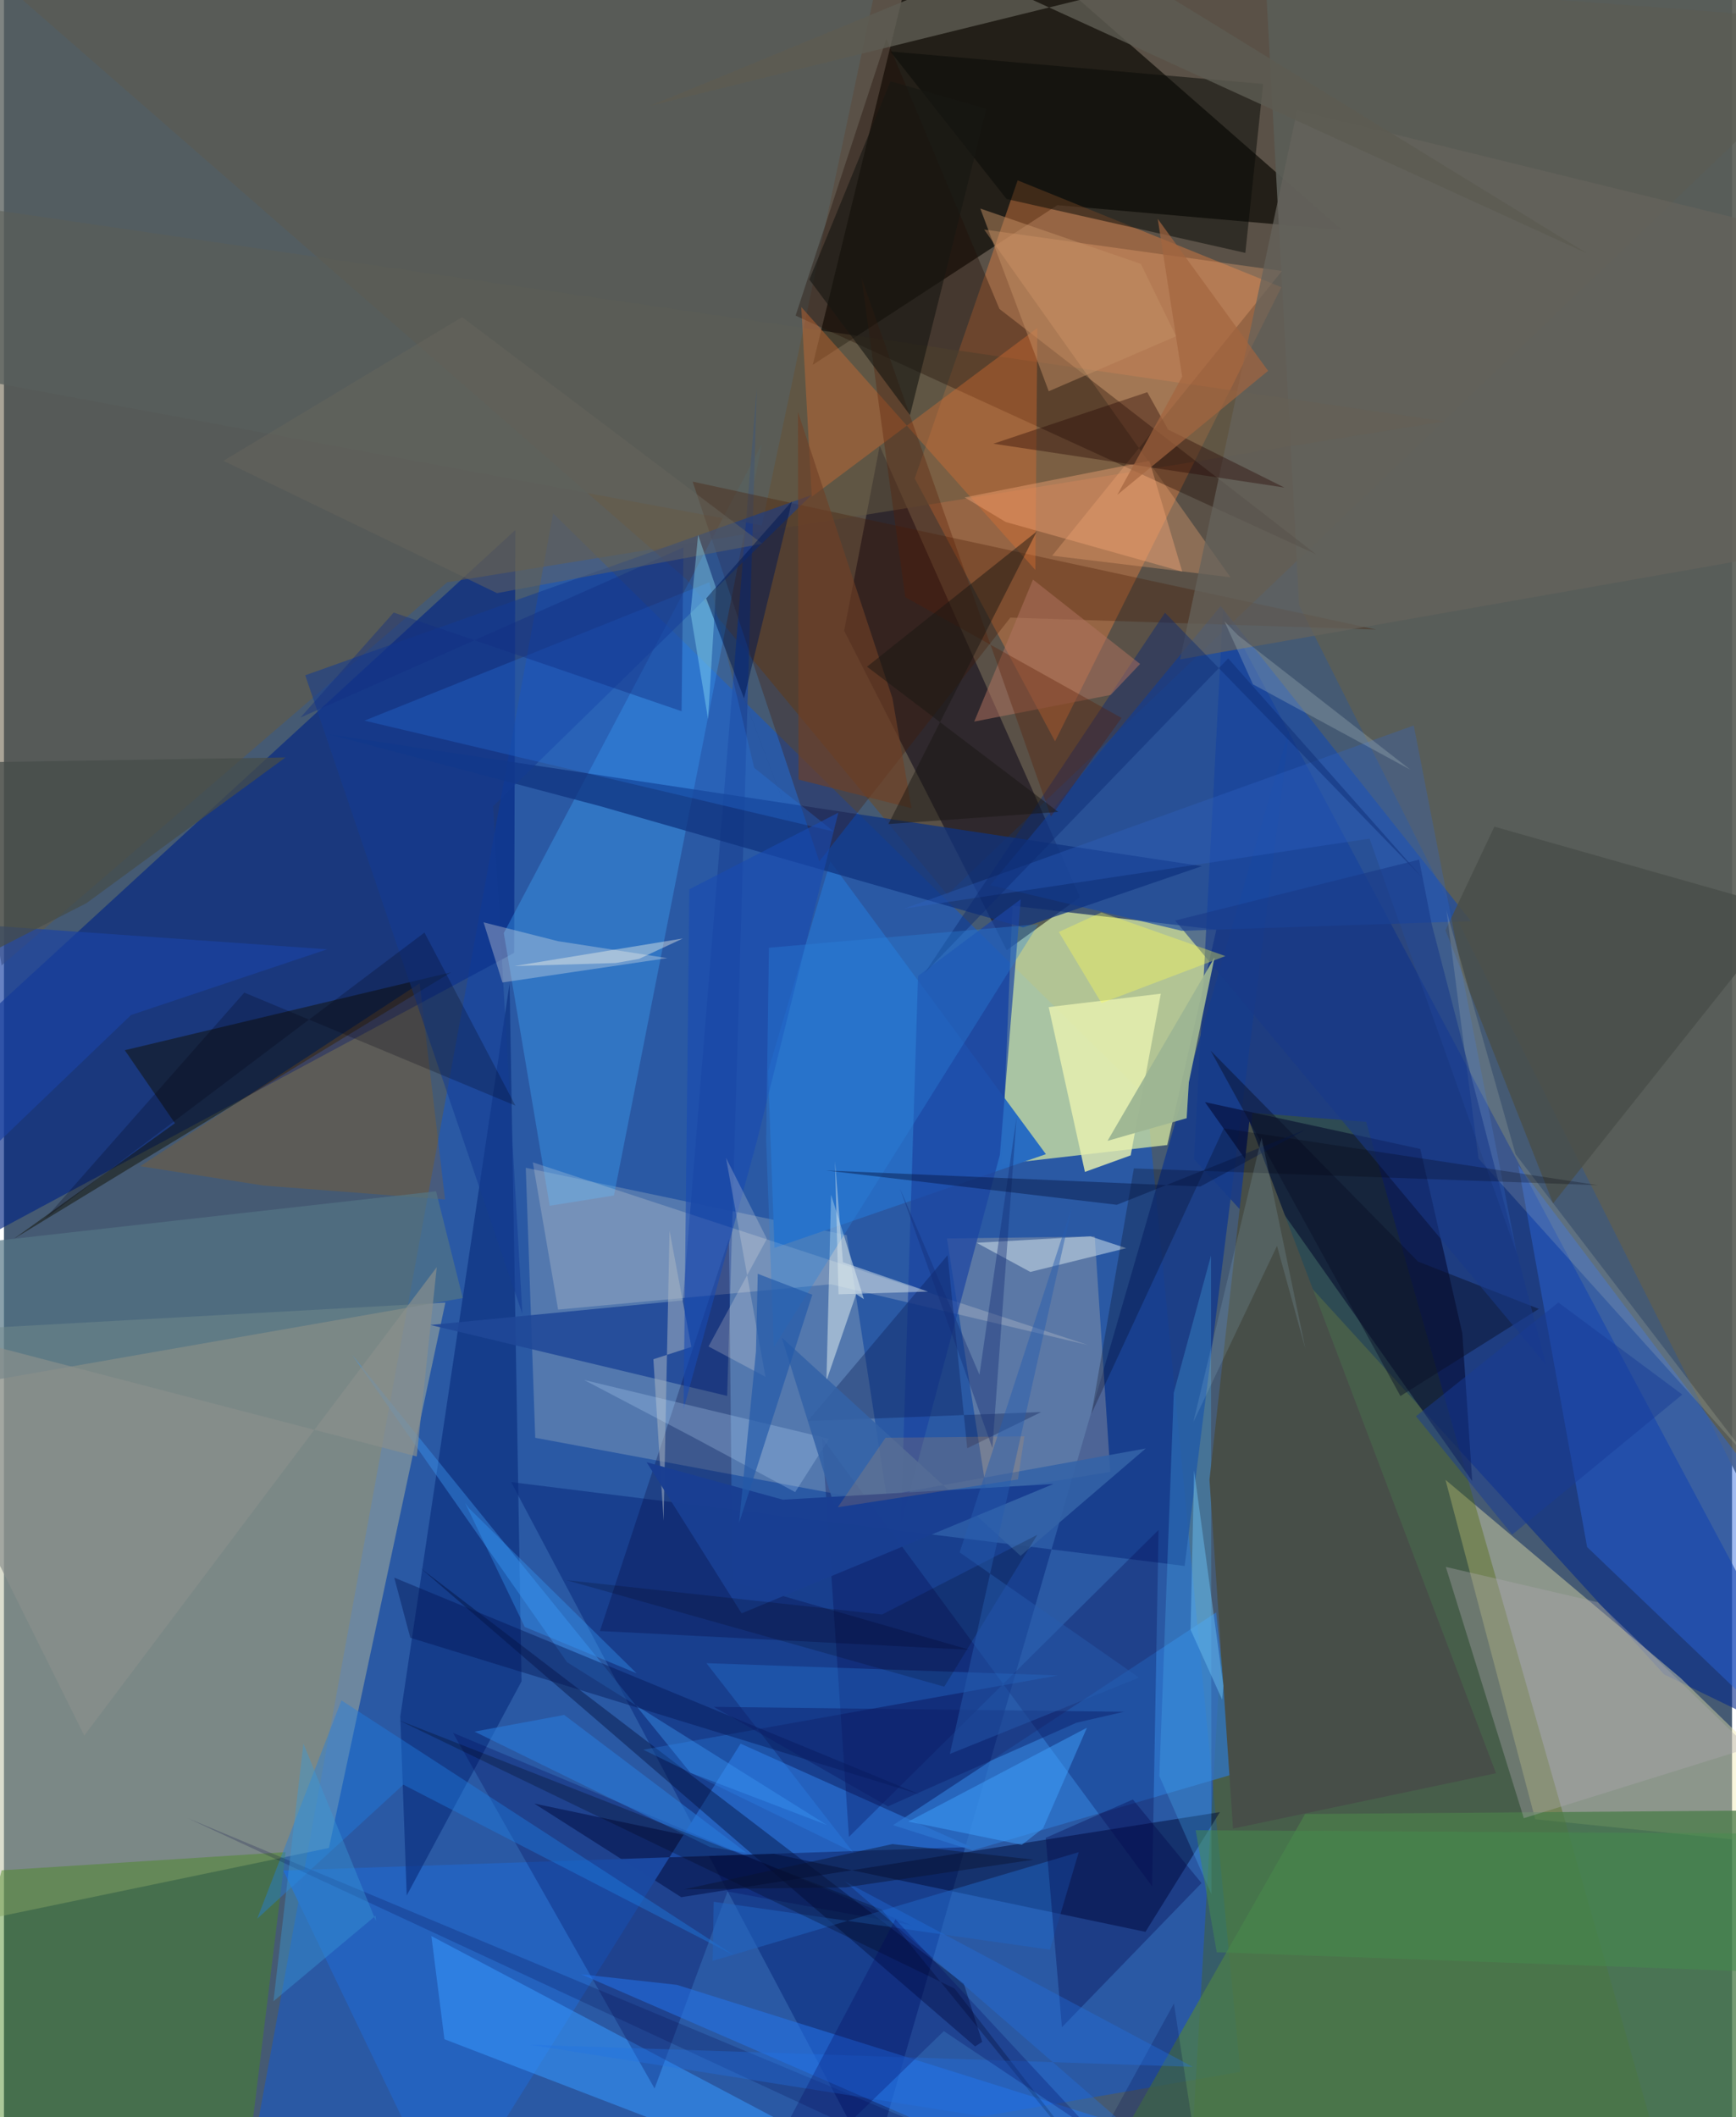 <svg xmlns="http://www.w3.org/2000/svg" width="228" height="278" viewBox="0 0 836 1024"><path fill="#455a73" d="M0 0h836v1024H0z"/><path fill="#2859a8" fill-opacity=".914" d="M265.672 248.313L552.74 530.565l45.432 471.514L111.965 1086z"/><path fill="#694b2a" fill-opacity=".604" d="M898 11.063L-62-62l392.08 342.151 126.291 152.57z"/><path fill="#e3f4a4" fill-opacity=".686" d="M586.52 449.633L562.772 553.81l-80.03 9.216 5.159-124.936z"/><path fill="#b4b99a" fill-opacity=".482" d="M-41.38 644.105l254.934-14.094-56.345 263.78L-62 939.37z"/><path fill="#100e08" fill-opacity=".737" d="M391.26 176.473l118.364-77.25L647.3 111.259 449.465-62z"/><path fill="#052a8b" fill-opacity=".592" d="M575.736 560.639l14.025-266.103 296.262 555.487-82.871-40.145z"/><path fill="#f0e9ae" fill-opacity=".416" d="M811.04 811.538l86.96 84.47-157.224-16.106-43.41-164.164z"/><path fill="#032683" fill-opacity=".639" d="M-31.703 512.61l279.1-256.261-.577 204.528L-62 626.767z"/><path fill="#dd7c43" fill-opacity=".459" d="M440.582 231.429l67.9 127.14 109.493-219.663-127.578-51.667z"/><path fill="#4e6500" fill-opacity=".357" d="M809.417 1070.946l-235.378-21.29 29.87-511.41 55.072 4.368z"/><path fill="#163c8a" fill-opacity=".875" d="M571.178 757.398L245.376 716.84l174.985 330.71 201.586-695.37z"/><path fill="#718eb6" fill-opacity=".576" d="M427.47 727.179l-19.754-129.765-155.28-32.599 4.58 130.593z"/><path fill="#5a5d57" fill-opacity=".922" d="M898 831.986L867.049-62 610.565-6.236l16.007 298.943z"/><path fill="#070015" fill-opacity=".51" d="M406.48 305.071l17.17-89.369 96.905 218.24-35.439 25.663z"/><path fill="#3ea6fa" fill-opacity=".361" d="M241.806 451.296l124.809-236.448-71.523 363.368-31.082 4.969z"/><path fill="#1b4ca7" fill-opacity=".675" d="M477.137 428.106l111.489-135.02 121.052 152.443-139.904 4.666z"/><path fill="#655942" fill-opacity=".549" d="M-1.157 466.936L-62 93.224l758.868 110.592-482.433 77.805z"/><path fill="#000b35" fill-opacity=".494" d="M327.655 917.607l260.59-41.15-36.022 57.915-295.679-62.051z"/><path fill="#4c7c4b" fill-opacity=".769" d="M850.515 1047.542L510.792 1086l118.656-208.632L898 875.282z"/><path fill="#2562be" fill-opacity=".992" d="M356.362 843.35l-141.895 226.544-79.34-165.219 332.7-11.339z"/><path fill="#efd9ae" fill-opacity=".247" d="M527.686 598.044l7.525 113.884-59.866 9.713-19.15-122.638z"/><path fill="#498721" fill-opacity=".459" d="M-1.11 904.597l137.372-8.789-18.843 154.099L-48.713 1086z"/><path fill="#000228" fill-opacity=".518" d="M685.174 555.69l-104.152-22.63 129.293 183.33-4.797-71.51z"/><path fill="#2a67df" fill-opacity=".439" d="M863.093 841.29l-97.205-93.039-33.312-184.671 114.03 150.822z"/><path fill="#286cc2" fill-opacity=".996" d="M504.067 558.233l-104.295-141.59-30.128 101.476 3.12 85.439z"/><path fill="#092c7c" fill-opacity=".62" d="M191.732 830.21l52.886-354.544 5.772 337.549-55.548 103.564z"/><path fill="#1f4797" fill-opacity=".871" d="M349.868 675.149l-143.54-34.303 122.149-11.894 35.705-441.016z"/><path fill="#585f5c" fill-opacity=".765" d="M427.793-34.86L10.27-62-62 174.488l428.632 79.674z"/><path fill="#121105" fill-opacity=".494" d="M4.636 599.265L216.35 470.258 58.459 507.953l24.254 35.32z"/><path fill="#0f3480" fill-opacity=".745" d="M579.509 418.922l-86.51 29.664-204.504-58.649-131.524-34.823z"/><path fill="#f2a977" fill-opacity=".333" d="M593.35 279.2L474.197 111.036l144.049 20.036L507.12 268.764z"/><path fill="#e7f0b0" fill-opacity=".824" d="M559.658 480.615l-54.248 6.474 17.527 79.726 22.137-8.003z"/><path fill="#2e78d2" fill-opacity=".686" d="M430.129 882.76l156.293-102.862 8.532 78.136-126.445 36.967z"/><path fill="#441902" fill-opacity=".31" d="M333.156 232.937l330.701 71.559-176.985-5.787-92.434 117.926z"/><path fill="#210e03" fill-opacity=".353" d="M426.88 18.737l-43.904 133.918 251.724 115.4-153.106-118.622z"/><path fill="#fef9ea" fill-opacity=".2" d="M268.084 633.398l131.98-12.238 124.26 29.356-268.488-88.334z"/><path fill="#3699ff" fill-opacity=".537" d="M489.559 1086h-17.126l-259.35-99.706-6.307-49.894z"/><path fill="#00004a" fill-opacity=".267" d="M395.8 695.485l159.646 216.906 3.114-172.418-149.785 148.463z"/><path fill="#000554" fill-opacity=".267" d="M439.266 931.23l-89.226-16.366-35.301 95.264-97.528-172.035z"/><path fill="#2577f0" fill-opacity=".51" d="M580.77 1086L279.29 954.908l46.252 5.096 204.132 64.1z"/><path fill="#a96100" fill-opacity=".239" d="M125.74 573.443l-59.822-9.393L201.1 475.59l12.276 104.574z"/><path fill="#143c94" fill-opacity=".545" d="M145.744 326.608l105.073 308.955-14.2-245.619L390.64 239.443z"/><path fill="#dd7031" fill-opacity=".38" d="M390.815 240.252l109.106-81.625-.955 117.058L385.719 148.5z"/><path fill="#65635c" fill-opacity=".733" d="M889.387 118.069l-22.945 148.476-297.472 52.394 56.623-265.542z"/><path fill="#afa8b0" fill-opacity=".357" d="M771.031 774.955l-73.504-17.093 37.739 121.534 108.873-33.934z"/><path fill="#000c39" fill-opacity=".416" d="M473.26 987.573l-3.446 2.196-268.28-231.313 262.804 200.953z"/><path fill="#090b07" fill-opacity=".506" d="M600.546 122.311L485.03 96.251l-56.204-71.368L609.15 40.599z"/><path fill="#fef6ec" fill-opacity=".298" d="M268.032 455.218l-36.007-9.115 9.115 29.08 79.785-11.777z"/><path fill="#effdf8" fill-opacity=".463" d="M416.038 628.377l-3.76-2.454-14.393 41.895 2.252-89.971z"/><path fill="#494e49" fill-opacity=".835" d="M862.47 439.96L749.422 582.028l-52.07-132.086 23.663-50.127z"/><path fill="#1e7fe3" fill-opacity=".404" d="M122.491 928.045l70.718-64.859 160.118 82.617-190.066-123.395z"/><path fill="#547585" fill-opacity=".686" d="M-62 677.453l283.958-49.629-12.924-51.636L-62 606.66z"/><path fill="#4db6f6" fill-opacity=".271" d="M583.943 607.255l.207 308.941-25.209-57.178 6.982-185.358z"/><path fill="#000035" fill-opacity=".267" d="M350.73 599.216l1.702 165.679 114.69 33.064-178.79-9.097z"/><path fill="#1c44a2" fill-opacity=".706" d="M491.898 434.945l-49.695 37.075-8.331 265.79 47.945-179.313z"/><path fill="#474e48" d="M602.493 542.35l119.313 315.302-127.226 26.773-11.38-168.73z"/><path fill="#2978e9" fill-opacity=".286" d="M341.249 281.615l21.708 89.758 38.515 30.841L174.38 348.55z"/><path fill="#5c5b52" fill-opacity=".824" d="M312.305 51.29L553.1-8.098l212.87 130.706L468.852-13.19z"/><path fill="#f9a879" fill-opacity=".4" d="M554.143 222.889l-89.376 17.689 19.83 11.88 85.414 23.998z"/><path fill="#3e9af5" fill-opacity=".4" d="M332.101 857.452l-163.694-202.21 103.997 148.705 125.735 78.735z"/><path fill="#3066c9" fill-opacity=".298" d="M660.645 405.612l71.163 200.502-49.794-255.231-246.45 88.564z"/><path fill="#0a1a53" fill-opacity=".345" d="M388.862 687.318l67.658-80.238 9.485 93.398 35.784-17.519z"/><path fill="#250400" fill-opacity=".369" d="M553.113 189.686l10.06 18.082 56.297 28.047-140.795-21.208z"/><path fill="#d3e6f0" fill-opacity=".51" d="M542.925 603.7l-17.398-5.732-54.989 3.131 25.978 14.091z"/><path fill="#1b43a4" fill-opacity=".663" d="M-62 609.357V443.8l218.383 15.337-94.918 31.8z"/><path fill="#0d2971" fill-opacity=".443" d="M592.267 318.459l94.157 106.366-124.745-128.494-116.445 174.51z"/><path fill="#2f93fe" fill-opacity=".243" d="M339.855 804.427l70.89 91.378-101.43-49.536 200.491-35.911z"/><path fill="#f4f5d1" fill-opacity=".145" d="M713.364 560.328l-15.503-119.87 33.414 117.793 113.978 148.765z"/><path fill="#2165c3" fill-opacity=".506" d="M342.85 948.408l.487-28.6 162.678 23.205 13.941-47.186z"/><path fill="#031552" fill-opacity=".42" d="M196.584 792.13l246.624 75.834-17.654-7.306-236.744-97.606z"/><path fill="#aab5c3" fill-opacity=".518" d="M319.106 735.538l2.875-140.346 10.564 56.275-18.37 5.953z"/><path fill="#184bb2" fill-opacity=".596" d="M403.632 393.063L364.39 551.394 328.764 681.62l2.815-251.515z"/><path fill="#af7260" fill-opacity=".518" d="M549.639 321.132L535.443 336.1l-66.049 12.903 28.412-68.679z"/><path fill="#3fa4ff" fill-opacity=".478" d="M502.745 884.221l-10.316 8.067-54.916-11.262 86.408-45.391z"/><path fill="#000045" fill-opacity=".318" d="M511.81 980.512l-7.833-91.62 42.16-18.537 33.208 40.423z"/><path fill="#287ddc" fill-opacity=".549" d="M271.033 829.463l88.144 66.633-17.47-2.673-114.063-55.902z"/><path fill="#2983dc" fill-opacity=".345" d="M370.073 458.389l-1.335 93.303 3.7 99.896 128.003-204.596z"/><path fill="#571c03" fill-opacity=".333" d="M540.648 347.233l-34.178 47.7-91.627-260.687 21.186 154.58z"/><path fill="#c39066" fill-opacity=".486" d="M550.004 127.647l17.028 34.99-61.599 26.603-33.095-88.367z"/><path fill="#000140" fill-opacity=".204" d="M566.003 969.016l-57.866 105.328-419.288-194.96L583.943 1086z"/><path fill="#0a1028" fill-opacity=".463" d="M675.573 675.21l66.959-42.148-58.456-22.886-100.303-101.994z"/><path fill="#183987" fill-opacity=".584" d="M684.605 415.764l-118.038 29.463 179.502 215.01-55.319-213.058z"/><path fill="#fff9eb" fill-opacity=".208" d="M369.084 599.173l-28.233 52.064 27.548 14.7-19.102-105.955z"/><path fill="#000112" fill-opacity=".239" d="M116.268 480.084L19.947 589.351l183.478-138.3 43.994 83.7z"/><path fill="#ffff53" fill-opacity=".345" d="M530.964 485.164l59.918-22.746-59.98-21.12-20.586 9.461z"/><path fill="#030410" fill-opacity=".247" d="M546.613 565.121l-20.481 118.573 63.984-137.952 180.98 27.492z"/><path fill="#000619" fill-opacity=".278" d="M190.964 831.999L459.899 961.8l80.409 103.816-115.734-142.105z"/><path fill="#704026" fill-opacity=".631" d="M429.812 337.63l-45.688-138.35.252 177.762 54.69 13.862z"/><path fill="#c0e0ff" fill-opacity=".247" d="M280.727 667.472l118.462 28.421-16.426 25.776-49.245-26.468z"/><path fill="#181612" fill-opacity=".471" d="M499.628 257.065l-82.101 65.394 92.493 70.24-82.15 5.87z"/><path fill="#2171e6" fill-opacity=".345" d="M406.777 909.939l168.32 89.722-320.746-10.706 297.495 47.075z"/><path fill="#3462a7" fill-opacity=".875" d="M376.265 646.912l115.536 105.591 60.557-51.928-150.788 27.248z"/><path fill="#454d4a" fill-opacity=".737" d="M39.872 436.845l96.323-70.502L-62 369.501l28.868 104.72z"/><path fill="#9db592" fill-opacity=".949" d="M573.217 523.553l-1.054 17.282-38.288 10.954 51.76-88.7z"/><path fill="#122e83" fill-opacity=".424" d="M327.813 343.992l.907-79.22-185.27 82.278 45.075-50.785z"/><path fill="#193f92" fill-opacity=".98" d="M376.83 725.346l130.898-7.6-150.877 62.572-45.938-73.09z"/><path fill="#e1ebee" fill-opacity=".459" d="M402.044 561.648l3.838 48.849 41.152 14.2-43.304 1.314z"/><path fill="#68665d" fill-opacity=".478" d="M221.644 153.359l145.243 109.608-128.374 23.914-132.336-63.996z"/><path fill="#fcfaeb" fill-opacity=".388" d="M328.435 453.902l-81.494 13.345 49.03-1.47 11.294-2.01z"/><path fill="#b3c2c8" fill-opacity=".278" d="M680.352 372.254l-83.258-64.893-6.646-6.846 13.78 30.47z"/><path fill="#ffa23e" fill-opacity=".161" d="M403.382 729.01l23.112-33.64 67.153-.64-3.095 20.81z"/><path fill="#02000e" fill-opacity=".188" d="M272.01 764.255l152.799 16.617 75.097-38.543-45.007 73.457z"/><path fill="#898f8c" fill-opacity=".686" d="M-62 636.325l261.681 68.106 9.7-91.55L38.844 839.437z"/><path fill="#181812" fill-opacity=".62" d="M428.905 39.315l-39.272 95.91 48.693 65.535 36.99-148.17z"/><path fill="#68bbed" fill-opacity=".506" d="M589.337 822.073l-15.277-33.827 1.698-77.073L589.934 815.4z"/><path fill="#468c4d" fill-opacity=".494" d="M576.518 885.208l302.36 1.808L898 955.401l-311.297-11.157z"/><path fill="#142b75" fill-opacity=".396" d="M478.178 700.385l11.69-159.936-17.941 124.47-38.394-89.897z"/><path fill="#92e8fe" fill-opacity=".376" d="M332.141 296.435l8.488 51.373 3.882-63.405-8.693-25.682z"/><path fill="#00005b" fill-opacity=".251" d="M431.262 928.296l94.376 101.592-70.96-47.51L347.767 1086z"/><path fill="#051640" fill-opacity=".439" d="M629.815 546.258l-51.03 27.62-181.13-7.773 140.723 16.617z"/><path fill="#3a9bd7" fill-opacity=".404" d="M144.873 843.305l35.086 85.856-.19-2.568-49.391 41.347z"/><path fill="#001850" fill-opacity=".494" d="M358.028 337.725l23.209-95.333-41.538 47.042 48.43 127.781z"/><path fill="#225aa9" fill-opacity=".675" d="M391.063 626.21l-35.444 110.41 8.19-83.04.854-37.482z"/><path fill="#a2d3f0" fill-opacity=".149" d="M608.404 550.267l-33.01 137.534 40.473-85.216 13.72 49.711z"/><path fill="#0b1e66" fill-opacity=".459" d="M427.643 873.68l91.254-40.481 22.943-5.278-198.46-2.37z"/><path fill="#a3653f" fill-opacity=".686" d="M538.602 239.338l31.393-57.182-11.827-76.291 53.391 73.5z"/><path fill="#0a1330" fill-opacity=".443" d="M498.218 899.445l-68.38-7.534-100.83 21.902 78.248-.967z"/><path fill="#183b97" fill-opacity=".478" d="M683.09 684.991l68.89-55.018 59.96 44.522-82.295 67.755z"/><path fill="#349fff" fill-opacity=".349" d="M306.031 809.293l-54.079-22.383-28.87-59.978 1.886 2.553z"/><path fill="#255dae" fill-opacity=".459" d="M457.61 848.311l59.203-265.125-54.475 167.649 86.8 60.561z"/></svg>